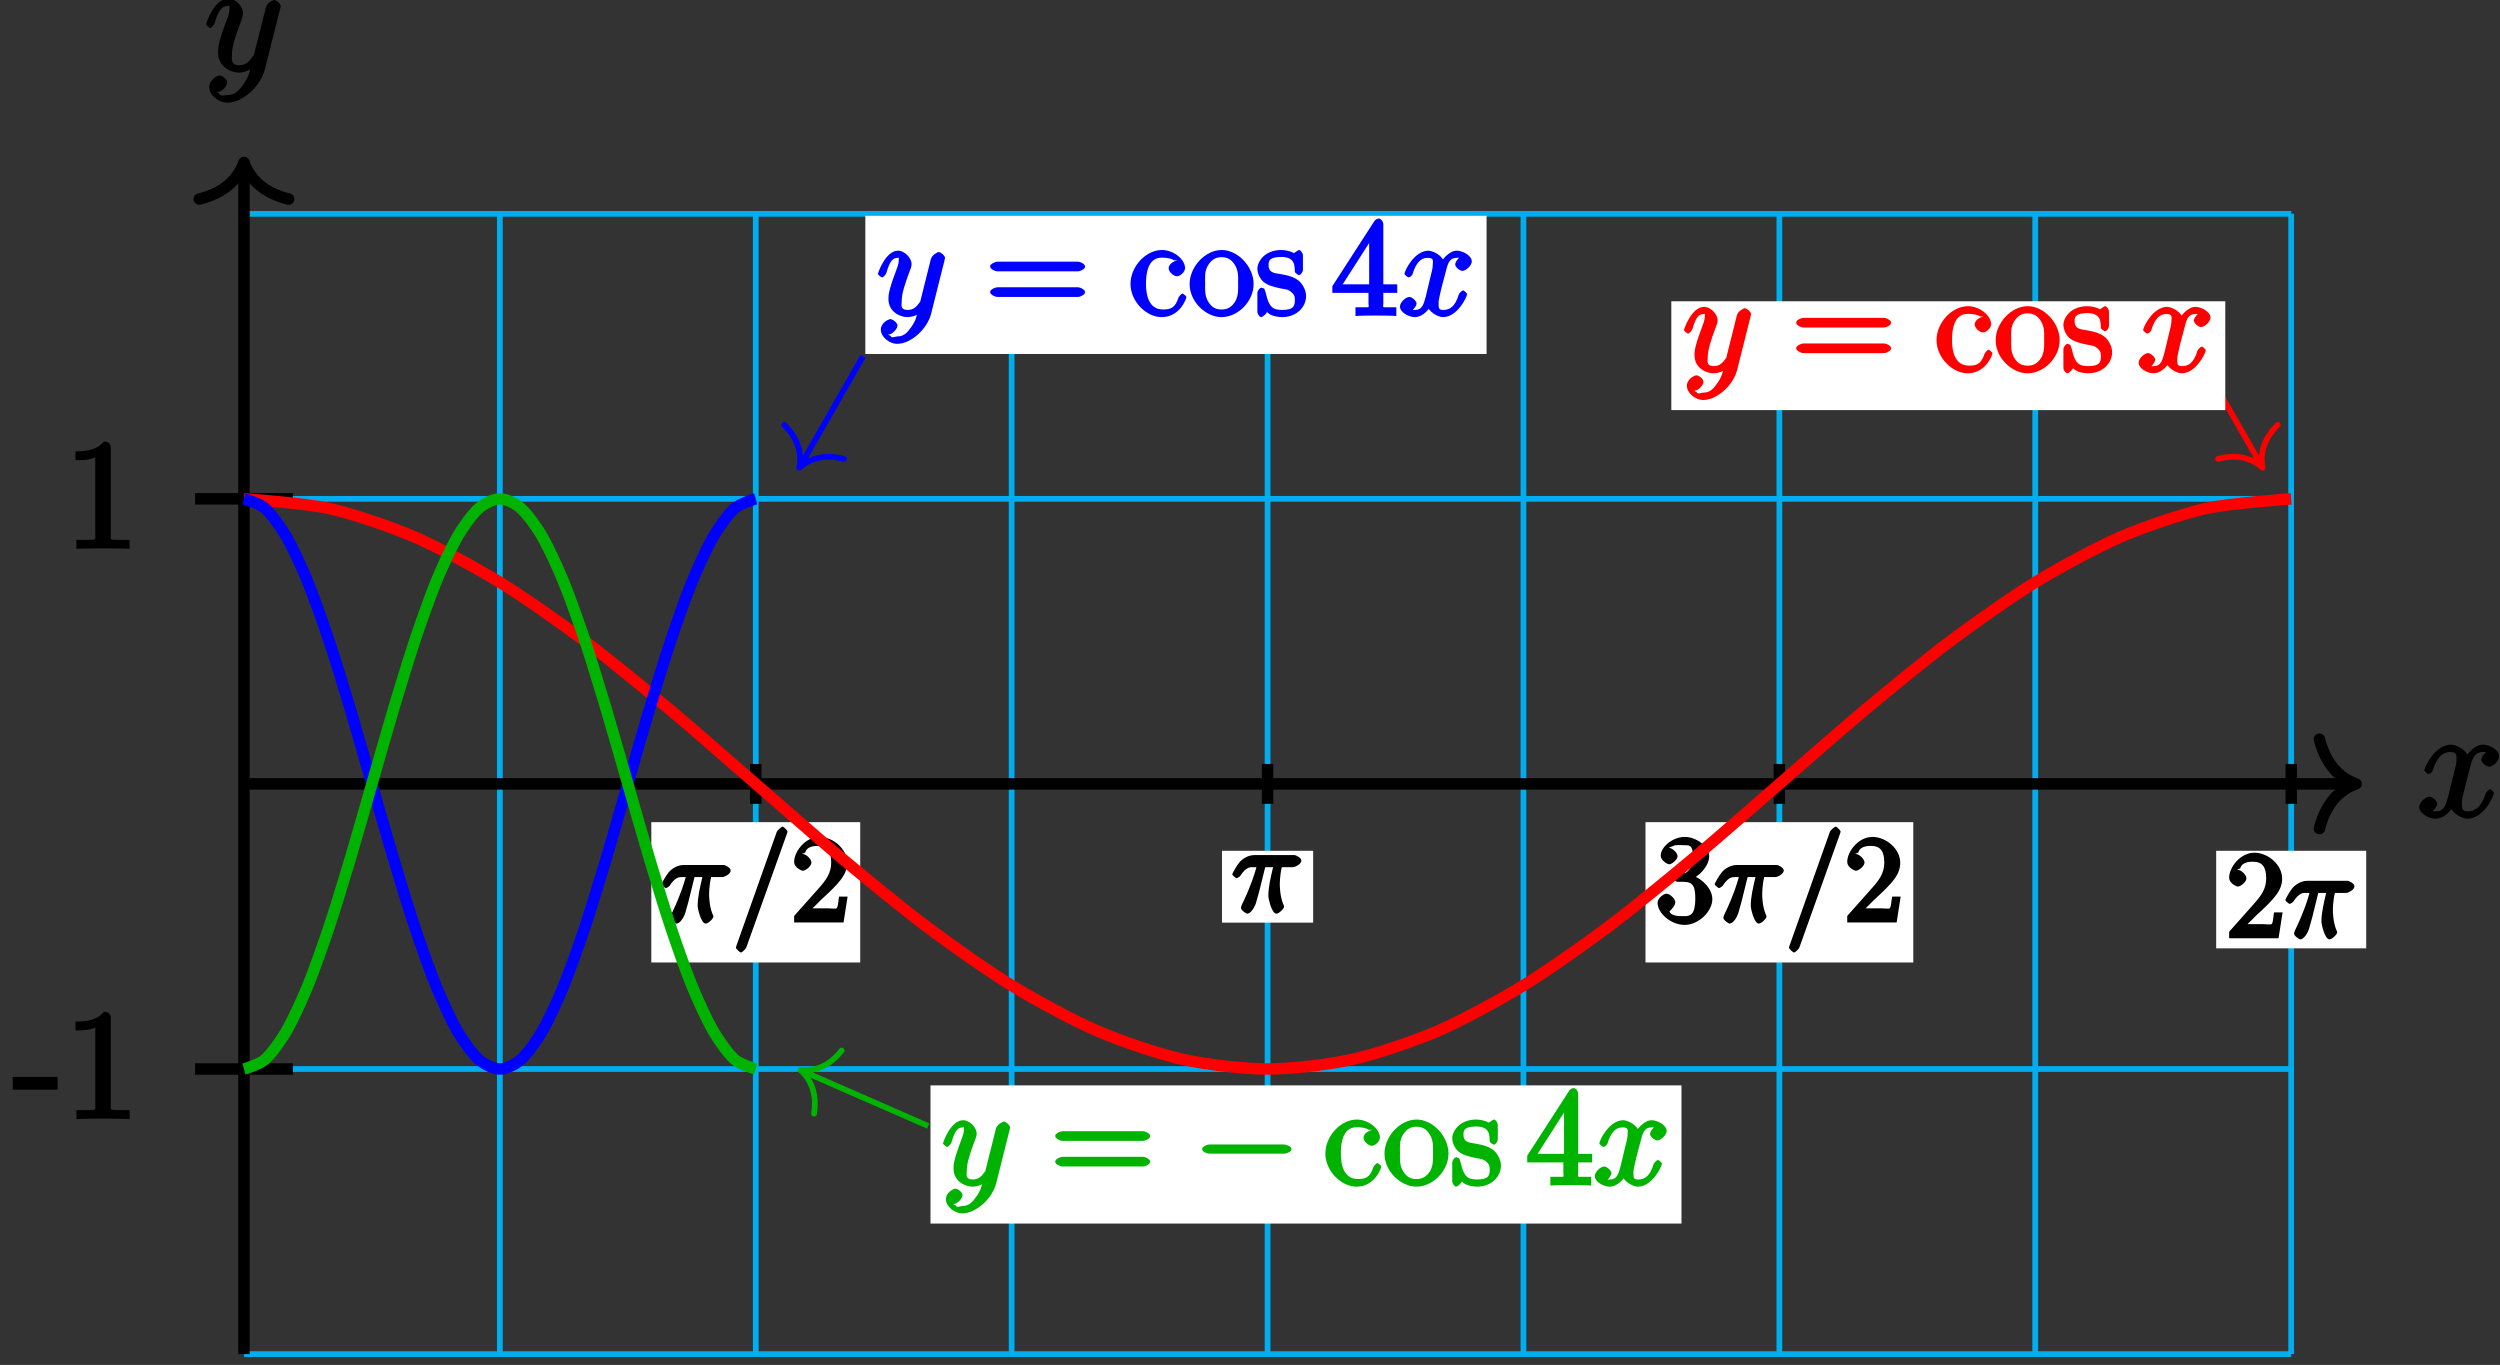 <?xml version="1.0" encoding="UTF-8"?>
<svg xmlns="http://www.w3.org/2000/svg" xmlns:xlink="http://www.w3.org/1999/xlink" width="174pt" height="95pt" viewBox="0 0 174 95" version="1.1">
<rect x="0" y="0" width="174" height="95" fill="#333333" stroke="none"/>
<defs>
<g>
<symbol overflow="visible" id="glyph0-0">
<path style="stroke:none;" d=""/>
</symbol>
<symbol overflow="visible" id="glyph0-1">
<path style="stroke:none;" d="M 5.109 -4.688 C 4.766 -4.625 4.453 -4.219 4.453 -4.016 C 4.453 -3.75 4.828 -3.516 4.984 -3.516 C 5.312 -3.516 5.688 -3.953 5.688 -4.234 C 5.688 -4.688 5.016 -5.047 4.562 -5.047 C 3.906 -5.047 3.375 -4.25 3.266 -4.047 L 3.609 -4.047 C 3.359 -4.859 2.531 -5.047 2.344 -5.047 C 1.234 -5.047 0.484 -3.484 0.484 -3.25 C 0.484 -3.203 0.703 -3 0.781 -3 C 0.859 -3 1 -3.109 1.062 -3.234 C 1.438 -4.453 1.984 -4.531 2.297 -4.531 C 2.781 -4.531 2.719 -4.234 2.719 -3.969 C 2.719 -3.734 2.641 -3.484 2.516 -2.969 L 2.156 -1.5 C 1.984 -0.844 1.859 -0.406 1.281 -0.406 C 1.234 -0.406 1.078 -0.359 0.844 -0.5 L 0.734 -0.25 C 1.125 -0.328 1.375 -0.797 1.375 -0.922 C 1.375 -1.141 1.047 -1.422 0.844 -1.422 C 0.578 -1.422 0.125 -1.047 0.125 -0.703 C 0.125 -0.25 0.812 0.109 1.266 0.109 C 1.781 0.109 2.266 -0.344 2.5 -0.781 L 2.203 -0.891 C 2.375 -0.266 3.094 0.109 3.484 0.109 C 4.594 0.109 5.328 -1.453 5.328 -1.688 C 5.328 -1.75 5.125 -1.938 5.062 -1.938 C 4.969 -1.938 4.781 -1.734 4.75 -1.641 C 4.453 -0.703 4 -0.406 3.516 -0.406 C 3.141 -0.406 3.094 -0.531 3.094 -0.984 C 3.094 -1.219 3.141 -1.391 3.312 -2.094 L 3.688 -3.562 C 3.859 -4.203 4.062 -4.531 4.547 -4.531 C 4.578 -4.531 4.75 -4.578 4.969 -4.438 Z M 5.109 -4.688 "/>
</symbol>
<symbol overflow="visible" id="glyph0-2">
<path style="stroke:none;" d="M 2.703 0.953 C 2.406 1.359 2.125 1.672 1.594 1.672 C 1.469 1.672 1.109 1.812 1.016 1.547 C 0.812 1.469 0.875 1.469 0.891 1.469 C 1.219 1.469 1.594 1.047 1.594 0.797 C 1.594 0.547 1.234 0.312 1.062 0.312 C 0.891 0.312 0.344 0.594 0.344 1.125 C 0.344 1.672 0.984 2.203 1.594 2.203 C 2.672 2.203 3.922 1.062 4.219 -0.141 L 5.281 -4.344 C 5.281 -4.391 5.312 -4.453 5.312 -4.516 C 5.312 -4.688 5.016 -4.938 4.859 -4.938 C 4.766 -4.938 4.359 -4.75 4.281 -4.422 L 3.484 -1.266 C 3.422 -1.062 3.469 -1.156 3.375 -1.031 C 3.172 -0.734 2.938 -0.406 2.422 -0.406 C 1.812 -0.406 1.922 -0.844 1.922 -1.141 C 1.922 -1.75 2.219 -2.578 2.516 -3.359 C 2.625 -3.672 2.688 -3.828 2.688 -4.031 C 2.688 -4.484 2.203 -5.047 1.672 -5.047 C 0.688 -5.047 0.125 -3.344 0.125 -3.25 C 0.125 -3.203 0.328 -3 0.406 -3 C 0.5 -3 0.672 -3.203 0.719 -3.344 C 0.984 -4.25 1.234 -4.531 1.641 -4.531 C 1.75 -4.531 1.75 -4.688 1.75 -4.328 C 1.75 -4.047 1.641 -3.734 1.469 -3.328 C 0.953 -1.922 0.953 -1.562 0.953 -1.297 C 0.953 -0.281 1.859 0.109 2.391 0.109 C 2.703 0.109 3.203 -0.031 3.469 -0.312 L 3.297 -0.484 C 3.141 0.109 3.078 0.422 2.703 0.953 Z M 2.703 0.953 "/>
</symbol>
<symbol overflow="visible" id="glyph1-0">
<path style="stroke:none;" d=""/>
</symbol>
<symbol overflow="visible" id="glyph1-1">
<path style="stroke:none;" d="M 3.078 -2.188 L 3.078 -2.922 L -0.047 -2.922 L -0.047 -2.031 L 3.078 -2.031 Z M 3.078 -2.188 "/>
</symbol>
<symbol overflow="visible" id="glyph1-2">
<path style="stroke:none;" d="M 3.266 -7.047 C 3.266 -7.297 3.094 -7.453 2.797 -7.453 C 2.5 -7.125 2.094 -6.766 0.812 -6.766 L 0.812 -6.156 C 1.234 -6.156 1.766 -6.156 2.188 -6.359 L 2.188 -0.984 C 2.188 -0.594 2.328 -0.609 1.375 -0.609 L 0.875 -0.609 L 0.875 0.016 C 1.328 -0.016 2.375 -0.016 2.734 -0.016 C 3.094 -0.016 4.125 -0.016 4.578 0.016 L 4.578 -0.609 L 4.078 -0.609 C 3.125 -0.609 3.266 -0.594 3.266 -0.984 Z M 3.266 -7.047 "/>
</symbol>
<symbol overflow="visible" id="glyph2-0">
<path style="stroke:none;" d=""/>
</symbol>
<symbol overflow="visible" id="glyph2-1">
<path style="stroke:none;" d="M 2.172 -3.156 L 2.859 -3.156 C 2.688 -2.406 2.531 -1.797 2.531 -1.125 C 2.531 -1.016 2.75 0.078 3.094 0.078 C 3.266 0.078 3.625 -0.266 3.625 -0.406 C 3.625 -0.453 3.625 -0.469 3.562 -0.594 C 3.328 -1.172 3.328 -1.891 3.328 -1.953 C 3.328 -2 3.328 -2.594 3.469 -3.156 L 4.25 -3.156 C 4.359 -3.156 4.828 -3.344 4.828 -3.625 C 4.828 -3.797 4.469 -4 4.328 -4 L 1.562 -4 C 1.375 -4 0.938 -3.938 0.547 -3.531 C 0.328 -3.281 0.016 -2.703 0.016 -2.656 C 0.016 -2.609 0.266 -2.391 0.312 -2.391 C 0.375 -2.391 0.516 -2.484 0.562 -2.531 C 1 -3.219 1.297 -3.156 1.5 -3.156 L 1.703 -3.156 C 1.578 -2.719 1.375 -2 0.781 -0.734 C 0.672 -0.531 0.625 -0.375 0.625 -0.328 C 0.625 -0.156 0.984 0.078 1.062 0.078 C 1.297 0.078 1.562 -0.328 1.672 -0.672 C 1.797 -1.109 1.797 -1.125 1.891 -1.453 L 2.312 -3.156 Z M 2.172 -3.156 "/>
</symbol>
<symbol overflow="visible" id="glyph2-2">
<path style="stroke:none;" d="M 3.797 -6.156 C 3.797 -6.172 3.844 -6.297 3.844 -6.312 C 3.844 -6.422 3.562 -6.672 3.5 -6.672 C 3.453 -6.672 3.172 -6.469 3.094 -6.297 L 0.297 1.594 C 0.297 1.594 0.25 1.719 0.25 1.734 C 0.25 1.844 0.531 2.094 0.609 2.094 C 0.656 2.094 0.922 1.891 0.984 1.719 Z M 3.797 -6.156 "/>
</symbol>
<symbol overflow="visible" id="glyph3-0">
<path style="stroke:none;" d=""/>
</symbol>
<symbol overflow="visible" id="glyph3-1">
<path style="stroke:none;" d="M 3.688 -1.797 L 3.328 -1.797 C 3.266 -1.453 3.266 -1.125 3.172 -1 C 3.109 -0.922 2.781 -0.984 2.531 -0.984 L 0.984 -0.984 L 1.125 -0.656 C 1.359 -0.844 1.875 -1.375 2.078 -1.578 C 3.359 -2.75 3.891 -3.328 3.891 -4.156 C 3.891 -5.109 2.922 -5.953 1.953 -5.953 C 0.984 -5.953 0.203 -4.938 0.203 -4.219 C 0.203 -3.781 0.781 -3.594 0.797 -3.594 C 0.984 -3.594 1.406 -3.906 1.406 -4.172 C 1.406 -4.406 1.031 -4.766 0.797 -4.766 C 0.734 -4.766 0.719 -4.766 0.969 -4.859 C 1.047 -5.141 1.297 -5.328 1.844 -5.328 C 2.547 -5.328 2.781 -4.922 2.781 -4.156 C 2.781 -3.438 2.422 -2.953 1.953 -2.422 L 0.203 -0.453 L 0.203 0 L 3.641 0 L 3.922 -1.797 Z M 3.688 -1.797 "/>
</symbol>
<symbol overflow="visible" id="glyph3-2">
<path style="stroke:none;" d="M 1.547 -3.391 C 1.406 -3.391 1.156 -3.188 1.156 -3.109 C 1.156 -3.016 1.406 -2.828 1.562 -2.828 L 1.938 -2.828 C 2.656 -2.828 2.766 -2.438 2.766 -1.641 C 2.766 -0.531 2.406 -0.438 2 -0.438 C 1.594 -0.438 1.109 -0.438 0.969 -0.75 C 0.922 -0.75 1.375 -1.094 1.375 -1.406 C 1.375 -1.641 1 -2 0.766 -2 C 0.562 -2 0.141 -1.688 0.141 -1.375 C 0.141 -0.625 1.094 0.172 2.016 0.172 C 3.016 0.172 3.953 -0.781 3.953 -1.625 C 3.953 -2.391 3.125 -3.188 2.328 -3.328 L 2.328 -2.953 C 3.062 -3.156 3.734 -3.969 3.734 -4.609 C 3.734 -5.281 2.844 -5.953 2.031 -5.953 C 1.188 -5.953 0.359 -5.25 0.359 -4.641 C 0.359 -4.312 0.828 -4.047 0.953 -4.047 C 1.125 -4.047 1.531 -4.359 1.531 -4.609 C 1.531 -4.875 1.125 -5.188 0.953 -5.188 C 0.891 -5.188 0.875 -5.188 1.25 -5.328 C 1.312 -5.422 1.953 -5.375 2 -5.375 C 2.281 -5.375 2.609 -5.438 2.609 -4.609 C 2.609 -4.453 2.641 -4.125 2.406 -3.766 C 2.156 -3.391 2.016 -3.422 1.797 -3.422 Z M 1.547 -3.391 "/>
</symbol>
<symbol overflow="visible" id="glyph4-0">
<path style="stroke:none;" d=""/>
</symbol>
<symbol overflow="visible" id="glyph4-1">
<path style="stroke:none;" d="M 2.391 0.797 C 2.125 1.172 1.891 1.438 1.422 1.438 C 1.297 1.438 1.016 1.594 0.953 1.391 C 0.734 1.312 0.781 1.312 0.797 1.312 C 1.078 1.312 1.438 0.906 1.438 0.688 C 1.438 0.469 1.094 0.234 0.953 0.234 C 0.797 0.234 0.281 0.5 0.281 0.969 C 0.281 1.469 0.875 1.953 1.422 1.953 C 2.375 1.953 3.516 0.922 3.781 -0.141 L 4.719 -3.875 C 4.719 -3.922 4.75 -3.984 4.75 -4.031 C 4.75 -4.172 4.453 -4.438 4.312 -4.438 C 4.234 -4.438 3.844 -4.234 3.766 -3.953 L 3.062 -1.141 C 3.016 -0.969 3.062 -1.062 3 -0.953 C 2.797 -0.688 2.609 -0.406 2.156 -0.406 C 1.609 -0.406 1.734 -0.781 1.734 -1.031 C 1.734 -1.578 2 -2.312 2.25 -3 C 2.359 -3.281 2.422 -3.406 2.422 -3.609 C 2.422 -4 1.953 -4.531 1.484 -4.531 C 0.609 -4.531 0.078 -2.984 0.078 -2.906 C 0.078 -2.875 0.297 -2.672 0.359 -2.672 C 0.453 -2.672 0.625 -2.859 0.672 -3 C 0.906 -3.797 1.094 -4.031 1.469 -4.031 C 1.547 -4.031 1.531 -4.172 1.531 -3.859 C 1.531 -3.609 1.422 -3.344 1.281 -2.969 C 0.812 -1.719 0.812 -1.406 0.812 -1.172 C 0.812 -0.266 1.641 0.094 2.125 0.094 C 2.406 0.094 2.859 -0.031 3.078 -0.266 L 2.891 -0.438 C 2.766 0.078 2.719 0.328 2.391 0.797 Z M 2.391 0.797 "/>
</symbol>
<symbol overflow="visible" id="glyph4-2">
<path style="stroke:none;" d="M 4.531 -4.219 C 4.234 -4.156 3.938 -3.766 3.938 -3.578 C 3.938 -3.359 4.297 -3.125 4.422 -3.125 C 4.719 -3.125 5.094 -3.531 5.094 -3.781 C 5.094 -4.188 4.453 -4.531 4.047 -4.531 C 3.469 -4.531 2.969 -3.797 2.875 -3.609 L 3.234 -3.609 C 3.016 -4.328 2.25 -4.531 2.078 -4.531 C 1.094 -4.531 0.406 -3.125 0.406 -2.906 C 0.406 -2.875 0.625 -2.672 0.688 -2.672 C 0.766 -2.672 0.906 -2.766 0.969 -2.891 C 1.297 -3.984 1.766 -4.031 2.047 -4.031 C 2.484 -4.031 2.375 -3.781 2.375 -3.547 C 2.375 -3.344 2.328 -3.125 2.203 -2.656 L 1.891 -1.344 C 1.734 -0.781 1.641 -0.406 1.141 -0.406 C 1.094 -0.406 0.969 -0.359 0.766 -0.484 L 0.656 -0.219 C 1 -0.281 1.25 -0.734 1.25 -0.844 C 1.25 -1.031 0.922 -1.312 0.75 -1.312 C 0.516 -1.312 0.094 -0.953 0.094 -0.641 C 0.094 -0.234 0.719 0.094 1.125 0.094 C 1.594 0.094 2.031 -0.312 2.234 -0.703 L 1.938 -0.812 C 2.078 -0.25 2.75 0.094 3.094 0.094 C 4.078 0.094 4.766 -1.312 4.766 -1.516 C 4.766 -1.562 4.547 -1.766 4.5 -1.766 C 4.406 -1.766 4.219 -1.562 4.188 -1.484 C 3.938 -0.641 3.562 -0.406 3.125 -0.406 C 2.797 -0.406 2.781 -0.5 2.781 -0.891 C 2.781 -1.094 2.828 -1.25 2.969 -1.891 L 3.312 -3.188 C 3.453 -3.766 3.609 -4.031 4.047 -4.031 C 4.062 -4.031 4.203 -4.078 4.406 -3.953 Z M 4.531 -4.219 "/>
</symbol>
<symbol overflow="visible" id="glyph5-0">
<path style="stroke:none;" d=""/>
</symbol>
<symbol overflow="visible" id="glyph5-1">
<path style="stroke:none;" d="M 6.453 -3.094 C 6.594 -3.094 6.938 -3.25 6.938 -3.422 C 6.938 -3.609 6.594 -3.766 6.453 -3.766 L 0.828 -3.766 C 0.688 -3.766 0.328 -3.609 0.328 -3.438 C 0.328 -3.25 0.672 -3.094 0.828 -3.094 Z M 6.453 -1.312 C 6.594 -1.312 6.938 -1.469 6.938 -1.641 C 6.938 -1.828 6.594 -1.984 6.453 -1.984 L 0.828 -1.984 C 0.688 -1.984 0.328 -1.828 0.328 -1.656 C 0.328 -1.469 0.672 -1.312 0.828 -1.312 Z M 6.453 -1.312 "/>
</symbol>
<symbol overflow="visible" id="glyph5-2">
<path style="stroke:none;" d="M 3.469 -3.859 C 3.344 -3.859 2.812 -3.688 2.812 -3.297 C 2.812 -3.062 3.156 -2.75 3.391 -2.75 C 3.609 -2.75 3.953 -3.047 3.953 -3.312 C 3.953 -3.953 3.125 -4.578 2.344 -4.578 C 1.219 -4.578 0.156 -3.422 0.156 -2.219 C 0.156 -1 1.25 0.094 2.328 0.094 C 3.594 0.094 4.047 -1.203 4.047 -1.297 C 4.047 -1.375 3.812 -1.547 3.781 -1.547 C 3.703 -1.547 3.516 -1.344 3.484 -1.234 C 3.266 -0.547 2.938 -0.438 2.422 -0.438 C 1.844 -0.438 1.234 -0.781 1.234 -2.234 C 1.234 -3.812 1.875 -4.047 2.359 -4.047 C 2.719 -4.047 3.125 -3.953 3.172 -3.859 Z M 3.469 -3.859 "/>
</symbol>
<symbol overflow="visible" id="glyph5-3">
<path style="stroke:none;" d="M 4.562 -2.203 C 4.562 -3.438 3.453 -4.578 2.344 -4.578 C 1.188 -4.578 0.109 -3.406 0.109 -2.203 C 0.109 -0.969 1.25 0.094 2.328 0.094 C 3.469 0.094 4.562 -1 4.562 -2.203 Z M 2.344 -0.438 C 1.984 -0.438 1.672 -0.531 1.391 -1 C 1.141 -1.438 1.188 -1.891 1.188 -2.281 C 1.188 -2.656 1.125 -3.125 1.422 -3.562 C 1.688 -3.969 2 -4.078 2.328 -4.078 C 2.703 -4.078 2.984 -3.953 3.234 -3.578 C 3.531 -3.141 3.484 -2.641 3.484 -2.281 C 3.484 -1.953 3.531 -1.469 3.297 -1.016 C 3.016 -0.562 2.703 -0.438 2.344 -0.438 Z M 2.344 -0.438 "/>
</symbol>
<symbol overflow="visible" id="glyph5-4">
<path style="stroke:none;" d="M 3.312 -4.203 C 3.312 -4.375 3.141 -4.578 3.047 -4.578 C 2.969 -4.578 2.656 -4.328 2.688 -4.359 C 2.531 -4.469 2.125 -4.578 1.812 -4.578 C 0.656 -4.578 0.141 -3.781 0.141 -3.266 C 0.141 -3.156 0.188 -2.719 0.547 -2.375 C 0.859 -2.109 1.312 -2 1.75 -1.906 C 2.281 -1.812 2.281 -1.828 2.516 -1.641 C 2.688 -1.484 2.75 -1.391 2.75 -1.125 C 2.75 -0.703 2.703 -0.406 1.859 -0.406 C 1.219 -0.406 0.938 -0.609 0.734 -1.562 C 0.688 -1.734 0.625 -1.859 0.625 -1.875 C 0.609 -1.906 0.453 -1.953 0.422 -1.953 C 0.312 -1.953 0.141 -1.75 0.141 -1.578 L 0.141 -0.281 C 0.141 -0.109 0.312 0.094 0.406 0.094 C 0.453 0.094 0.578 0.031 0.75 -0.156 C 0.797 -0.234 0.797 -0.25 0.812 -0.266 C 1.062 0.047 1.703 0.094 1.859 0.094 C 2.875 0.094 3.531 -0.609 3.531 -1.375 C 3.531 -1.891 3.172 -2.297 3.078 -2.391 C 2.734 -2.688 2.359 -2.797 1.734 -2.906 C 1.438 -2.969 0.922 -2.938 0.922 -3.516 C 0.922 -3.812 0.953 -4.094 1.812 -4.094 C 2.844 -4.094 2.719 -3.359 2.75 -3.062 C 2.75 -2.984 3 -2.828 3.031 -2.828 C 3.141 -2.828 3.312 -3.031 3.312 -3.203 Z M 3.312 -4.203 "/>
</symbol>
<symbol overflow="visible" id="glyph5-5">
<path style="stroke:none;" d="M 3.625 -6.375 C 3.625 -6.562 3.453 -6.766 3.312 -6.766 C 3.234 -6.766 3.094 -6.719 3.016 -6.609 L 0.078 -2.062 L 0.078 -1.594 L 2.594 -1.594 L 2.594 -0.875 C 2.594 -0.531 2.75 -0.594 2.062 -0.594 L 1.688 -0.594 L 1.688 0.016 C 2.078 -0.016 2.844 -0.016 3.109 -0.016 C 3.375 -0.016 4.141 -0.016 4.531 0.016 L 4.531 -0.594 L 4.172 -0.594 C 3.484 -0.594 3.625 -0.531 3.625 -0.875 L 3.625 -1.594 L 4.594 -1.594 L 4.594 -2.188 L 3.625 -2.188 Z M 2.641 -5.625 L 2.641 -2.188 L 0.797 -2.188 L 2.938 -5.531 Z M 2.641 -5.625 "/>
</symbol>
<symbol overflow="visible" id="glyph6-0">
<path style="stroke:none;" d=""/>
</symbol>
<symbol overflow="visible" id="glyph6-1">
<path style="stroke:none;" d="M 6.297 -2.203 C 6.469 -2.203 6.828 -2.328 6.828 -2.516 C 6.828 -2.703 6.469 -2.844 6.297 -2.844 L 1.125 -2.844 C 0.969 -2.844 0.609 -2.703 0.609 -2.516 C 0.609 -2.328 0.969 -2.203 1.125 -2.203 Z M 6.297 -2.203 "/>
</symbol>
</g>
</defs>
<g id="surface1">
<path style="fill:none;stroke-width:0.399;stroke-linecap:butt;stroke-linejoin:miter;stroke:rgb(0%,67.839%,93.729%);stroke-opacity:1;stroke-miterlimit:10;" d="M 0 -39.686 L 142.489 -39.686 M 0 -19.842 L 142.489 -19.842 M 0 0.001 L 142.489 0.001 M 0 19.841 L 142.489 19.841 M 0 39.677 L 142.489 39.677 M 0 -39.686 L 0 39.685 M 17.809 -39.686 L 17.809 39.685 M 35.622 -39.686 L 35.622 39.685 M 53.43 -39.686 L 53.43 39.685 M 71.243 -39.686 L 71.243 39.685 M 89.051 -39.686 L 89.051 39.685 M 106.864 -39.686 L 106.864 39.685 M 124.672 -39.686 L 124.672 39.685 M 142.485 -39.686 L 142.485 39.685 " transform="matrix(1,0,0,-1,16.98,54.56)"/>
<path style="fill:none;stroke-width:0.797;stroke-linecap:butt;stroke-linejoin:miter;stroke:rgb(0%,0%,0%);stroke-opacity:1;stroke-miterlimit:10;" d="M 0 0.001 L 146.606 0.001 " transform="matrix(1,0,0,-1,16.98,54.56)"/>
<path style="fill:none;stroke-width:0.797;stroke-linecap:round;stroke-linejoin:round;stroke:rgb(0%,0%,0%);stroke-opacity:1;stroke-miterlimit:10;" d="M -2.552 3.111 C -2.083 1.244 -1.048 0.365 -0.001 0.001 C -1.048 -0.362 -2.083 -1.245 -2.552 -3.112 " transform="matrix(1,0,0,-1,163.985,54.56)"/>
<g style="fill:rgb(0%,0%,0%);fill-opacity:1;">
  <use xlink:href="#glyph0-1" x="168.252" y="56.874"/>
</g>
<path style="fill:none;stroke-width:0.797;stroke-linecap:butt;stroke-linejoin:miter;stroke:rgb(0%,0%,0%);stroke-opacity:1;stroke-miterlimit:10;" d="M 0 -39.686 L 0 42.857 " transform="matrix(1,0,0,-1,16.98,54.56)"/>
<path style="fill:none;stroke-width:0.797;stroke-linecap:round;stroke-linejoin:round;stroke:rgb(0%,0%,0%);stroke-opacity:1;stroke-miterlimit:10;" d="M -2.551 3.113 C -2.086 1.246 -1.047 0.363 -0 -0 C -1.047 -0.364 -2.086 -1.243 -2.551 -3.11 " transform="matrix(0,-1,-1,0,16.98,11.305)"/>
<g style="fill:rgb(0%,0%,0%);fill-opacity:1;">
  <use xlink:href="#glyph0-2" x="14.222" y="4.944"/>
</g>
<path style="fill:none;stroke-width:0.797;stroke-linecap:butt;stroke-linejoin:miter;stroke:rgb(0%,0%,0%);stroke-opacity:1;stroke-miterlimit:10;" d="M 3.403 -19.842 L -3.402 -19.842 " transform="matrix(1,0,0,-1,16.98,54.56)"/>
<g style="fill:rgb(0%,0%,0%);fill-opacity:1;">
  <use xlink:href="#glyph1-1" x="0.932" y="77.874"/>
  <use xlink:href="#glyph1-2" x="4.444" y="77.874"/>
</g>
<path style="fill:none;stroke-width:0.797;stroke-linecap:butt;stroke-linejoin:miter;stroke:rgb(0%,0%,0%);stroke-opacity:1;stroke-miterlimit:10;" d="M 3.403 19.841 L -3.402 19.841 " transform="matrix(1,0,0,-1,16.98,54.56)"/>
<g style="fill:rgb(0%,0%,0%);fill-opacity:1;">
  <use xlink:href="#glyph1-2" x="4.442" y="38.184"/>
</g>
<path style="fill:none;stroke-width:0.797;stroke-linecap:butt;stroke-linejoin:miter;stroke:rgb(0%,0%,0%);stroke-opacity:1;stroke-miterlimit:10;" d="M 35.622 1.388 L 35.622 -1.389 " transform="matrix(1,0,0,-1,16.98,54.56)"/>
<path style=" stroke:none;fill-rule:nonzero;fill:rgb(100%,100%,100%);fill-opacity:1;" d="M 59.871 57.223 L 45.332 57.223 L 45.332 66.988 L 59.871 66.988 Z M 59.871 57.223 "/>
<g style="fill:rgb(0%,0%,0%);fill-opacity:1;">
  <use xlink:href="#glyph2-1" x="46.026" y="64.202"/>
</g>
<g style="fill:rgb(0%,0%,0%);fill-opacity:1;">
  <use xlink:href="#glyph2-2" x="50.967" y="64.202"/>
</g>
<g style="fill:rgb(0%,0%,0%);fill-opacity:1;">
  <use xlink:href="#glyph3-1" x="55.07" y="64.202"/>
</g>
<path style="fill:none;stroke-width:0.797;stroke-linecap:butt;stroke-linejoin:miter;stroke:rgb(0%,0%,0%);stroke-opacity:1;stroke-miterlimit:10;" d="M 71.243 1.388 L 71.243 -1.389 " transform="matrix(1,0,0,-1,16.98,54.56)"/>
<path style=" stroke:none;fill-rule:nonzero;fill:rgb(100%,100%,100%);fill-opacity:1;" d="M 91.395 59.215 L 85.051 59.215 L 85.051 64.215 L 91.395 64.215 Z M 91.395 59.215 "/>
<g style="fill:rgb(0%,0%,0%);fill-opacity:1;">
  <use xlink:href="#glyph2-1" x="85.746" y="63.512"/>
</g>
<path style="fill:none;stroke-width:0.797;stroke-linecap:butt;stroke-linejoin:miter;stroke:rgb(0%,0%,0%);stroke-opacity:1;stroke-miterlimit:10;" d="M 106.864 1.388 L 106.864 -1.389 " transform="matrix(1,0,0,-1,16.98,54.56)"/>
<path style=" stroke:none;fill-rule:nonzero;fill:rgb(100%,100%,100%);fill-opacity:1;" d="M 133.164 57.223 L 114.527 57.223 L 114.527 66.988 L 133.164 66.988 Z M 133.164 57.223 "/>
<g style="fill:rgb(0%,0%,0%);fill-opacity:1;">
  <use xlink:href="#glyph3-2" x="115.226" y="64.202"/>
</g>
<g style="fill:rgb(0%,0%,0%);fill-opacity:1;">
  <use xlink:href="#glyph2-1" x="119.321" y="64.202"/>
</g>
<g style="fill:rgb(0%,0%,0%);fill-opacity:1;">
  <use xlink:href="#glyph2-2" x="124.262" y="64.202"/>
</g>
<g style="fill:rgb(0%,0%,0%);fill-opacity:1;">
  <use xlink:href="#glyph3-1" x="128.365" y="64.202"/>
</g>
<path style="fill:none;stroke-width:0.797;stroke-linecap:butt;stroke-linejoin:miter;stroke:rgb(100%,0%,0%);stroke-opacity:1;stroke-miterlimit:10;" d="M 0 19.841 C 0 19.841 4.29 19.537 5.938 19.165 C 7.582 18.798 10.227 17.896 11.875 17.185 C 13.52 16.47 16.165 15.037 17.809 14.029 C 19.457 13.025 22.098 11.154 23.747 9.923 C 25.395 8.689 28.036 6.513 29.684 5.134 C 31.332 3.759 33.973 1.427 35.622 0.001 C 37.27 -1.424 39.911 -3.756 41.559 -5.135 C 43.204 -6.51 45.848 -8.686 47.497 -9.92 C 49.141 -11.155 51.786 -13.022 53.43 -14.03 C 55.079 -15.038 57.723 -16.471 59.368 -17.182 C 61.016 -17.897 63.657 -18.795 65.305 -19.167 C 66.954 -19.534 69.594 -19.842 71.243 -19.842 C 72.891 -19.842 75.532 -19.534 77.18 -19.167 C 78.829 -18.799 81.469 -17.897 83.118 -17.186 C 84.762 -16.471 87.407 -15.038 89.051 -14.03 C 90.7 -13.022 93.344 -11.155 94.989 -9.92 C 96.637 -8.69 99.278 -6.514 100.926 -5.135 C 102.575 -3.76 105.215 -1.428 106.864 -0.003 C 108.512 1.423 111.153 3.755 112.801 5.134 C 114.45 6.509 117.09 8.685 118.739 9.919 C 120.383 11.154 123.028 13.021 124.672 14.029 C 126.321 15.037 128.965 16.47 130.61 17.185 C 132.258 17.896 134.899 18.798 136.547 19.165 C 138.196 19.537 142.485 19.841 142.485 19.841 " transform="matrix(1,0,0,-1,16.98,54.56)"/>
<path style="fill:none;stroke-width:0.797;stroke-linecap:butt;stroke-linejoin:miter;stroke:rgb(0%,0%,0%);stroke-opacity:1;stroke-miterlimit:10;" d="M 142.489 1.388 L 142.489 -1.389 " transform="matrix(1,0,0,-1,16.98,54.56)"/>
<path style=" stroke:none;fill-rule:nonzero;fill:rgb(100%,100%,100%);fill-opacity:1;" d="M 164.688 59.215 L 154.246 59.215 L 154.246 66.004 L 164.688 66.004 Z M 164.688 59.215 "/>
<g style="fill:rgb(0%,0%,0%);fill-opacity:1;">
  <use xlink:href="#glyph3-1" x="154.946" y="65.302"/>
</g>
<g style="fill:rgb(0%,0%,0%);fill-opacity:1;">
  <use xlink:href="#glyph2-1" x="159.041" y="65.302"/>
</g>
<path style="fill:none;stroke-width:0.797;stroke-linecap:butt;stroke-linejoin:miter;stroke:rgb(0%,0%,100%);stroke-opacity:1;stroke-miterlimit:10;" d="M 0 19.841 C 0 19.841 1.071 19.537 1.485 19.165 C 1.895 18.798 2.555 17.896 2.969 17.185 C 3.379 16.47 4.04 15.04 4.454 14.033 C 4.864 13.025 5.524 11.158 5.938 9.923 C 6.348 8.689 7.008 6.513 7.422 5.138 C 7.832 3.759 8.493 1.427 8.903 0.001 C 9.317 -1.424 9.977 -3.756 10.387 -5.131 C 10.801 -6.51 11.461 -8.686 11.872 -9.92 C 12.286 -11.151 12.946 -13.022 13.356 -14.03 C 13.77 -15.038 14.43 -16.467 14.84 -17.182 C 15.254 -17.893 15.915 -18.795 16.325 -19.167 C 16.739 -19.534 17.399 -19.842 17.809 -19.842 C 18.223 -19.842 18.883 -19.538 19.293 -19.167 C 19.704 -18.799 20.368 -17.897 20.778 -17.186 C 21.188 -16.475 21.852 -15.042 22.262 -14.034 C 22.672 -13.026 23.332 -11.159 23.747 -9.928 C 24.157 -8.694 24.817 -6.518 25.231 -5.143 C 25.641 -3.764 26.301 -1.432 26.715 -0.006 C 27.125 1.419 27.786 3.751 28.2 5.126 C 28.61 6.505 29.27 8.681 29.684 9.915 C 30.094 11.15 30.754 13.017 31.168 14.025 C 31.579 15.033 32.239 16.466 32.649 17.181 C 33.063 17.892 33.723 18.794 34.133 19.165 C 34.547 19.533 35.618 19.841 35.618 19.841 " transform="matrix(1,0,0,-1,16.98,54.56)"/>
<path style="fill:none;stroke-width:0.797;stroke-linecap:butt;stroke-linejoin:miter;stroke:rgb(0%,70%,0%);stroke-opacity:1;stroke-miterlimit:10;" d="M 0 -19.842 C 0 -19.842 1.071 -19.534 1.485 -19.167 C 1.895 -18.795 2.555 -17.897 2.969 -17.186 C 3.379 -16.471 4.04 -15.038 4.454 -14.03 C 4.864 -13.022 5.524 -11.155 5.938 -9.92 C 6.348 -8.69 7.008 -6.514 7.422 -5.135 C 7.832 -3.76 8.493 -1.428 8.903 -0.003 C 9.317 1.423 9.977 3.755 10.387 5.134 C 10.801 6.509 11.461 8.685 11.872 9.919 C 12.286 11.154 12.946 13.021 13.356 14.029 C 13.77 15.037 14.43 16.47 14.84 17.181 C 15.254 17.896 15.915 18.794 16.325 19.165 C 16.739 19.533 17.399 19.841 17.809 19.841 C 18.223 19.841 18.883 19.537 19.293 19.169 C 19.704 18.798 20.368 17.9 20.778 17.185 C 21.188 16.474 21.852 15.04 22.262 14.033 C 22.672 13.029 23.332 11.162 23.747 9.927 C 24.157 8.693 24.817 6.517 25.231 5.142 C 25.641 3.767 26.301 1.431 26.715 0.005 C 27.125 -1.417 27.786 -3.752 28.2 -5.128 C 28.61 -6.506 29.27 -8.678 29.684 -9.913 C 30.094 -11.147 30.754 -13.018 31.168 -14.026 C 31.579 -15.034 32.239 -16.467 32.649 -17.178 C 33.063 -17.893 33.723 -18.795 34.133 -19.163 C 34.547 -19.534 35.618 -19.842 35.618 -19.842 " transform="matrix(1,0,0,-1,16.98,54.56)"/>
<path style="fill:none;stroke-width:0.399;stroke-linecap:butt;stroke-linejoin:miter;stroke:rgb(100%,0%,0%);stroke-opacity:1;stroke-miterlimit:10;" d="M 140.403 22.173 L 136.067 29.763 " transform="matrix(1,0,0,-1,16.98,54.56)"/>
<path style="fill:none;stroke-width:0.399;stroke-linecap:round;stroke-linejoin:round;stroke:rgb(100%,0%,0%);stroke-opacity:1;stroke-miterlimit:10;" d="M -2.07 2.391 C -1.694 0.957 -0.85 0.277 -0.002 -0 C -0.85 -0.28 -1.695 -0.957 -2.074 -2.391 " transform="matrix(0.496,0.869,0.869,-0.496,157.482,32.56)"/>
<path style=" stroke:none;fill-rule:nonzero;fill:rgb(100%,100%,100%);fill-opacity:1;" d="M 154.879 20.969 L 116.324 20.969 L 116.324 28.543 L 154.879 28.543 Z M 154.879 20.969 "/>
<g style="fill:rgb(100%,0%,0%);fill-opacity:1;">
  <use xlink:href="#glyph4-1" x="117.124" y="25.888"/>
</g>
<g style="fill:rgb(100%,0%,0%);fill-opacity:1;">
  <use xlink:href="#glyph5-1" x="124.684" y="25.888"/>
</g>
<g style="fill:rgb(100%,0%,0%);fill-opacity:1;">
  <use xlink:href="#glyph5-2" x="134.627" y="25.888"/>
  <use xlink:href="#glyph5-3" x="138.789" y="25.888"/>
  <use xlink:href="#glyph5-4" x="143.472" y="25.888"/>
</g>
<g style="fill:rgb(100%,0%,0%);fill-opacity:1;">
  <use xlink:href="#glyph4-2" x="148.756" y="25.888"/>
</g>
<path style="fill:none;stroke-width:0.399;stroke-linecap:butt;stroke-linejoin:miter;stroke:rgb(0%,0%,100%);stroke-opacity:1;stroke-miterlimit:10;" d="M 38.75 22.173 L 43.086 29.763 " transform="matrix(1,0,0,-1,16.98,54.56)"/>
<path style="fill:none;stroke-width:0.399;stroke-linecap:round;stroke-linejoin:round;stroke:rgb(0%,0%,100%);stroke-opacity:1;stroke-miterlimit:10;" d="M -2.074 2.392 C -1.694 0.955 -0.85 0.281 -0 -0.002 C -0.849 -0.28 -1.694 -0.957 -2.071 -2.39 " transform="matrix(-0.496,0.869,0.869,0.496,55.631,32.56)"/>
<path style=" stroke:none;fill-rule:nonzero;fill:rgb(100%,100%,100%);fill-opacity:1;" d="M 103.465 15.02 L 60.227 15.02 L 60.227 24.637 L 103.465 24.637 Z M 103.465 15.02 "/>
<g style="fill:rgb(0%,0%,100%);fill-opacity:1;">
  <use xlink:href="#glyph4-1" x="61.024" y="21.978"/>
</g>
<g style="fill:rgb(0%,0%,100%);fill-opacity:1;">
  <use xlink:href="#glyph5-1" x="68.584" y="21.978"/>
</g>
<g style="fill:rgb(0%,0%,100%);fill-opacity:1;">
  <use xlink:href="#glyph5-2" x="78.527" y="21.978"/>
  <use xlink:href="#glyph5-3" x="82.689" y="21.978"/>
  <use xlink:href="#glyph5-4" x="87.372" y="21.978"/>
</g>
<g style="fill:rgb(0%,0%,100%);fill-opacity:1;">
  <use xlink:href="#glyph5-5" x="92.653" y="21.978"/>
</g>
<g style="fill:rgb(0%,0%,100%);fill-opacity:1;">
  <use xlink:href="#glyph4-2" x="97.344" y="21.978"/>
</g>
<path style="fill:none;stroke-width:0.399;stroke-linecap:butt;stroke-linejoin:miter;stroke:rgb(0%,70%,0%);stroke-opacity:1;stroke-miterlimit:10;" d="M 38.918 -20.003 L 47.622 -23.811 " transform="matrix(1,0,0,-1,16.98,54.56)"/>
<path style="fill:none;stroke-width:0.399;stroke-linecap:round;stroke-linejoin:round;stroke:rgb(0%,70%,0%);stroke-opacity:1;stroke-miterlimit:10;" d="M -2.071 2.391 C -1.694 0.957 -0.85 0.281 -0.001 0.001 C -0.851 -0.281 -1.695 -0.957 -2.07 -2.392 " transform="matrix(-0.919,-0.402,-0.402,0.919,55.715,74.483)"/>
<path style=" stroke:none;fill-rule:nonzero;fill:rgb(100%,100%,100%);fill-opacity:1;" d="M 117.031 75.543 L 64.762 75.543 L 64.762 85.16 L 117.031 85.16 Z M 117.031 75.543 "/>
<g style="fill:rgb(0%,70%,0%);fill-opacity:1;">
  <use xlink:href="#glyph4-1" x="65.554" y="82.498"/>
</g>
<g style="fill:rgb(0%,70%,0%);fill-opacity:1;">
  <use xlink:href="#glyph5-1" x="73.114" y="82.498"/>
</g>
<g style="fill:rgb(0%,70%,0%);fill-opacity:1;">
  <use xlink:href="#glyph6-1" x="83.058" y="82.498"/>
</g>
<g style="fill:rgb(0%,70%,0%);fill-opacity:1;">
  <use xlink:href="#glyph5-2" x="92.09" y="82.498"/>
  <use xlink:href="#glyph5-3" x="96.252" y="82.498"/>
  <use xlink:href="#glyph5-4" x="100.935" y="82.498"/>
</g>
<g style="fill:rgb(0%,70%,0%);fill-opacity:1;">
  <use xlink:href="#glyph5-5" x="106.216" y="82.498"/>
</g>
<g style="fill:rgb(0%,70%,0%);fill-opacity:1;">
  <use xlink:href="#glyph4-2" x="110.906" y="82.498"/>
</g>
</g>
</svg>
